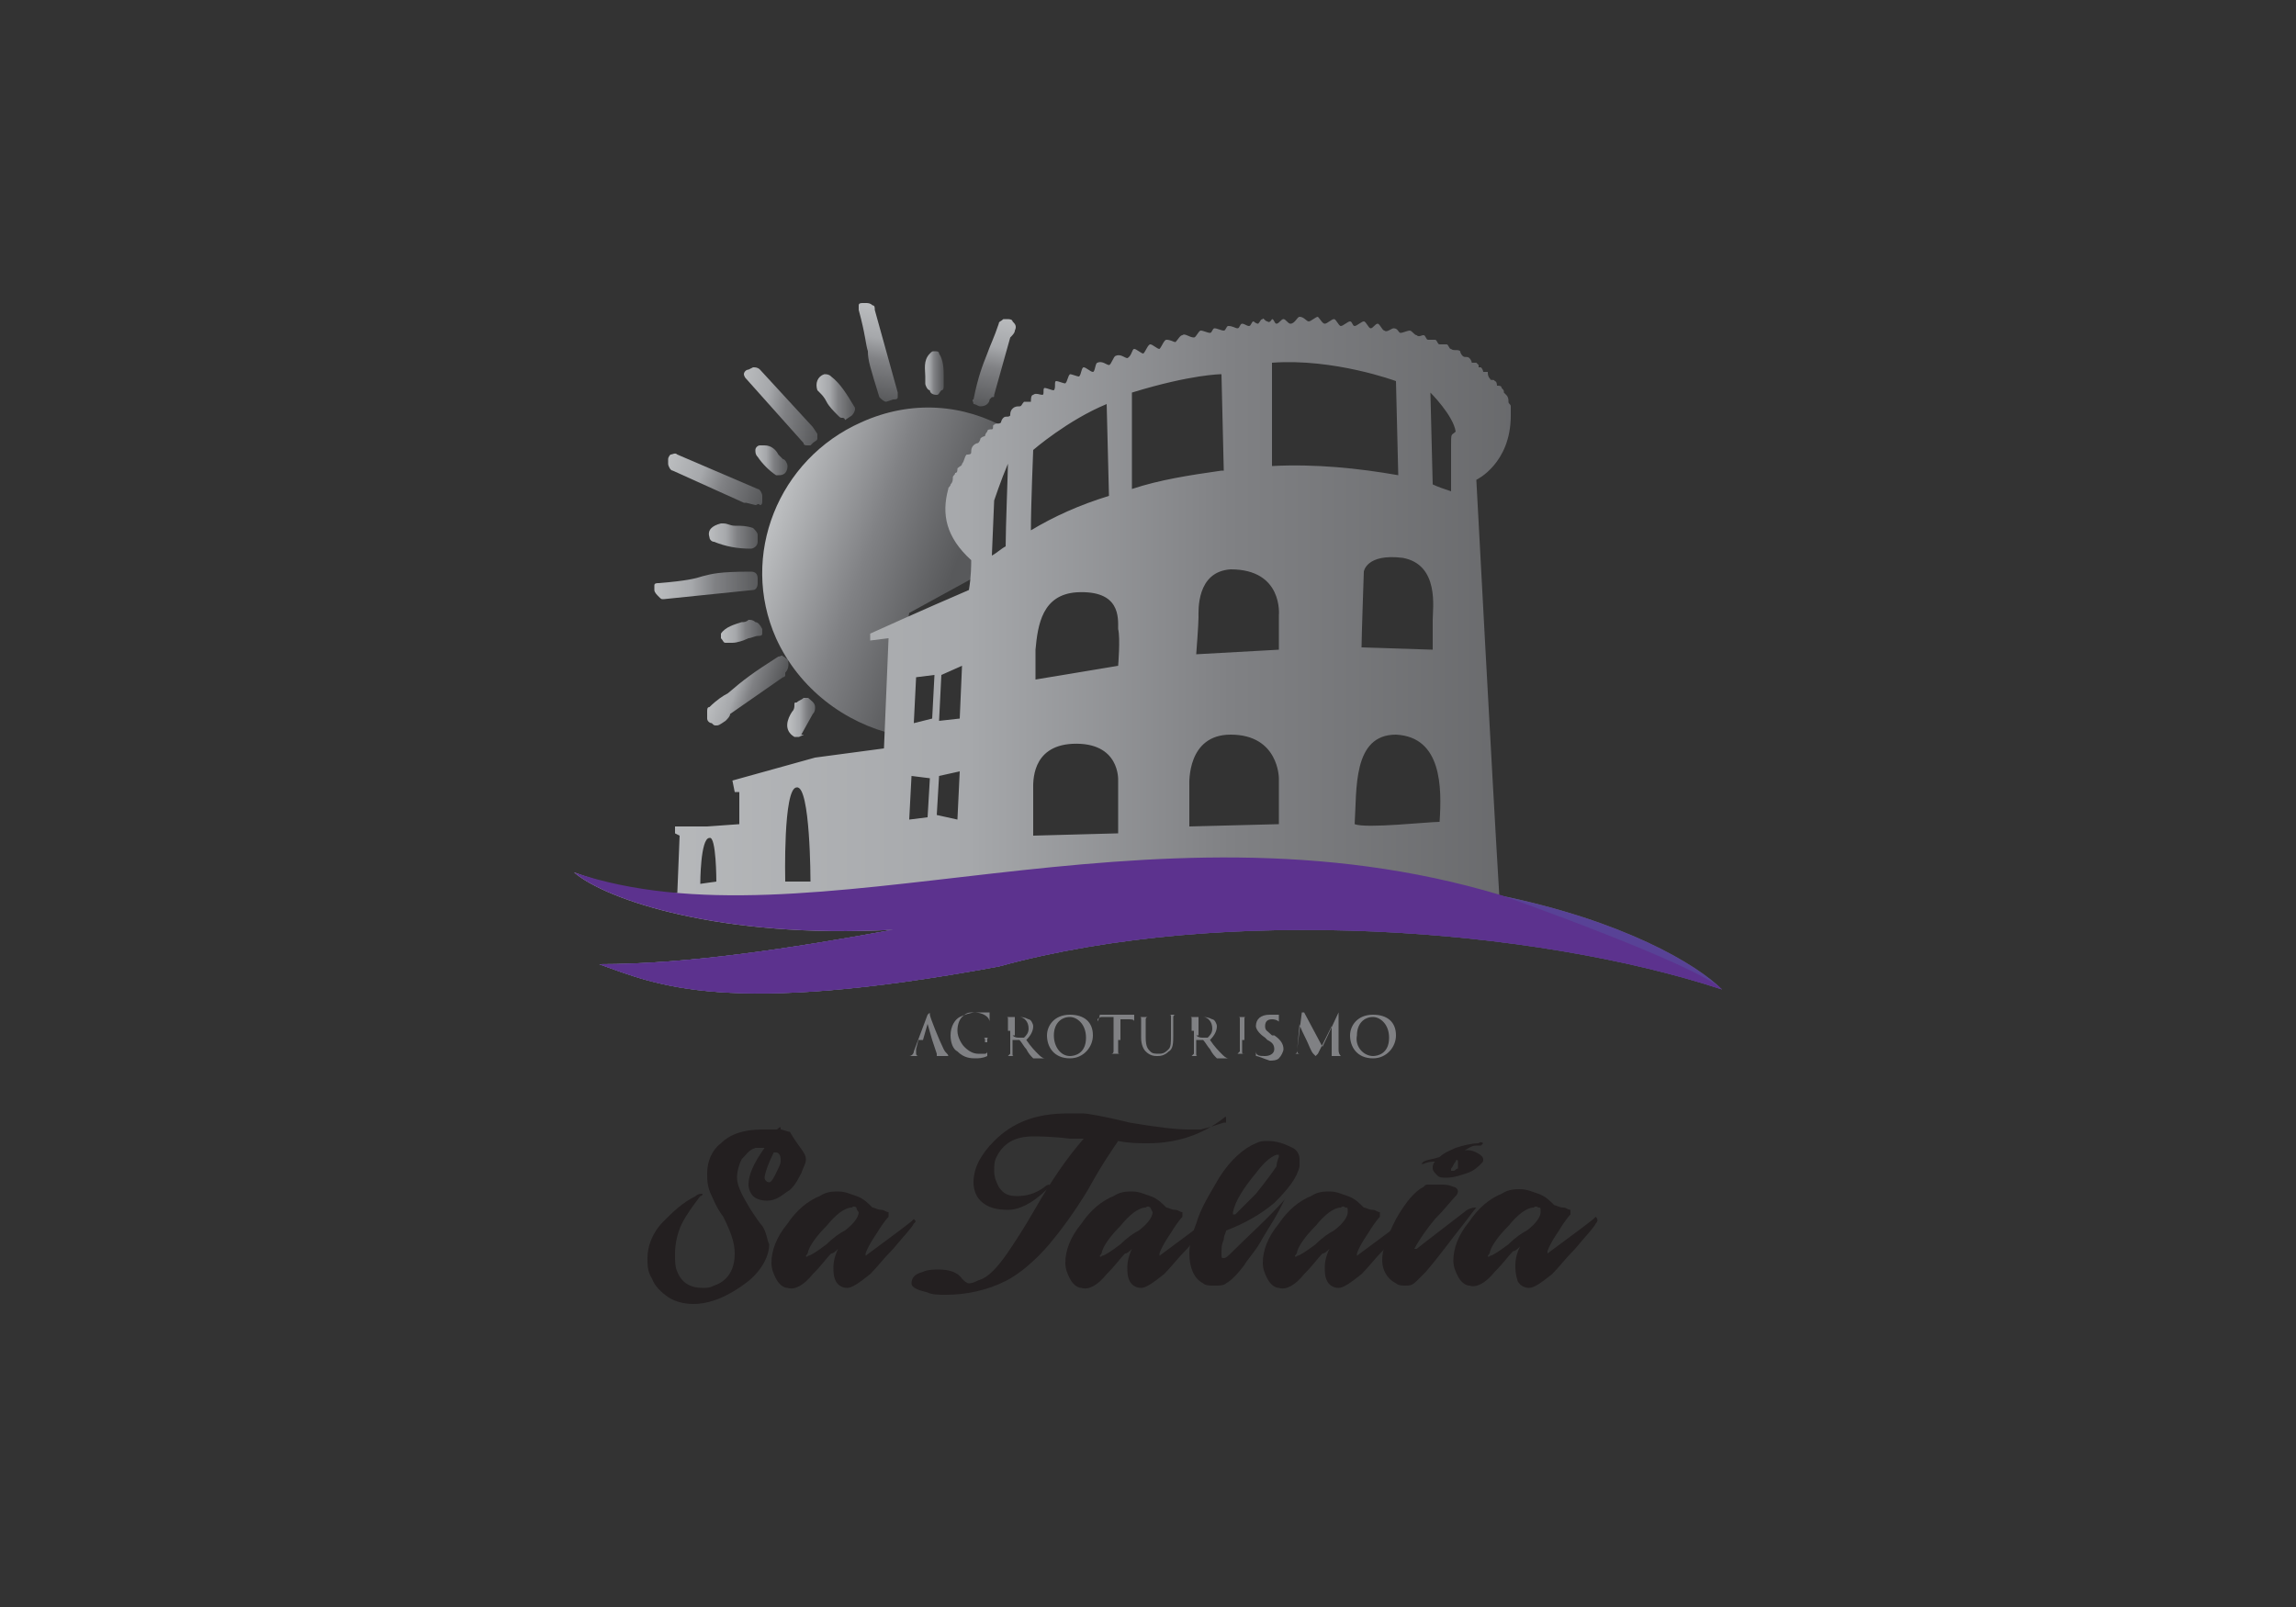 <?xml version="1.0" encoding="utf-8"?>
<!-- Generator: Adobe Illustrator 26.0.3, SVG Export Plug-In . SVG Version: 6.00 Build 0)  -->
<svg version="1.1" id="Capa_1" xmlns="http://www.w3.org/2000/svg" xmlns:xlink="http://www.w3.org/1999/xlink" x="0px" y="0px"
	 viewBox="0 0 100 70" style="enable-background:new 0 0 100 70;" xml:space="preserve">
<rect x="0" y="0" width="100" height="70" fill="#333333" stroke="none"/>
<style type="text/css">
	.st0{fill:url(#SVGID_1_);}
	.st1{fill:url(#SVGID_00000057842964907824935720000002127450354317039531_);}
	.st2{fill:url(#SVGID_00000091011289837303823240000005501530649457938821_);}
	.st3{fill:url(#SVGID_00000135667204603034162830000015991542832494104502_);}
	.st4{fill:url(#SVGID_00000138562952789379910160000010266580627766838946_);}
	.st5{fill:url(#SVGID_00000064342087584113496970000018239387019251320507_);}
	.st6{fill:url(#SVGID_00000181769369985184738770000010823214667738150031_);}
	.st7{fill:url(#SVGID_00000029723791078442206860000001155051936715355789_);}
	.st8{fill:url(#SVGID_00000021802630293052453430000012056566633366962876_);}
	.st9{fill:url(#SVGID_00000044164617886544689650000014556325115580222399_);}
	.st10{fill:url(#SVGID_00000165918533770564876110000010036201957467808423_);}
	.st11{fill:url(#SVGID_00000001664793869819031950000018280177730646138011_);}
	.st12{fill:url(#SVGID_00000167398748940798169980000004820638956247750580_);}
	.st13{fill:#FFFFFF;}
	.st14{fill-rule:evenodd;clip-rule:evenodd;fill:url(#SVGID_00000157299383910065082000000009810516295828774032_);}
	.st15{fill-rule:evenodd;clip-rule:evenodd;fill:#584296;}
	.st16{fill-rule:evenodd;clip-rule:evenodd;fill:#5C328E;}
	.st17{fill:#231F20;}
	.st18{fill:#808184;}
</style>
<g>
	<g>
		<linearGradient id="SVGID_1_" gradientUnits="userSpaceOnUse" x1="31.271" y1="29.611" x2="33.718" y2="30.501">
			<stop  offset="0" style="stop-color:#BBBDBF"/>
			<stop  offset="0.344" style="stop-color:#A6A8AB"/>
			<stop  offset="0.571" style="stop-color:#808184"/>
			<stop  offset="1" style="stop-color:#58595B"/>
		</linearGradient>
		<path class="st0" d="M31.2,31.6c-0.1,0-0.1,0-0.2-0.1l0,0c-0.1,0-0.2-0.1-0.2-0.2c0,0,0,0,0-0.1c0,0,0-0.1,0-0.2
			c0-0.1,0-0.2,0.1-0.2c0.3-0.3,0.6-0.5,0.8-0.6c0.7-0.6,1.1-0.9,2.2-1.6c0.1,0,0.2-0.1,0.2,0c0.1,0,0.1,0.1,0.2,0.1
			c0.1,0.3,0,0.5-0.1,0.6c0,0,0,0.1,0,0.1c0,0.1-0.1,0.1-0.1,0.1l-2.3,1.6c0,0,0,0,0,0c0,0.1-0.1,0.2-0.2,0.3
			C31.3,31.6,31.3,31.6,31.2,31.6z"/>
		
			<linearGradient id="SVGID_00000092440198924999340780000004558438151997502119_" gradientUnits="userSpaceOnUse" x1="31.404" y1="27.478" x2="33.262" y2="27.478">
			<stop  offset="0" style="stop-color:#BBBDBF"/>
			<stop  offset="0.344" style="stop-color:#A6A8AB"/>
			<stop  offset="0.571" style="stop-color:#808184"/>
			<stop  offset="1" style="stop-color:#58595B"/>
		</linearGradient>
		<path style="fill:url(#SVGID_00000092440198924999340780000004558438151997502119_);" d="M31.9,28c-0.1,0-0.2,0-0.3,0
			c-0.1,0-0.1-0.1-0.2-0.2c0-0.1,0-0.2,0-0.2c0.2-0.3,0.6-0.4,0.9-0.5c0.1,0,0.2,0,0.3-0.1c0.1,0,0.2,0,0.3,0.1c0,0,0,0,0,0
			c0.1,0,0.2,0.1,0.3,0.3c0,0.1,0,0.2,0,0.2c0,0.1-0.1,0.1-0.2,0.1c-0.1,0-0.3,0.1-0.4,0.1C32.4,27.9,32.1,28,31.9,28z"/>
		
			<linearGradient id="SVGID_00000093861981924173831330000007096155642259047571_" gradientUnits="userSpaceOnUse" x1="34.386" y1="31.174" x2="35.684" y2="31.174">
			<stop  offset="0" style="stop-color:#BBBDBF"/>
			<stop  offset="0.344" style="stop-color:#A6A8AB"/>
			<stop  offset="0.571" style="stop-color:#808184"/>
			<stop  offset="1" style="stop-color:#58595B"/>
		</linearGradient>
		<path style="fill:url(#SVGID_00000093861981924173831330000007096155642259047571_);" d="M34.8,32.1c-0.1,0-0.1,0-0.2,0
			c-0.5-0.3-0.3-0.8-0.1-1.1c0.1-0.1,0.1-0.2,0.1-0.3c0-0.1,0-0.1,0.1-0.1c0.1-0.1,0.2-0.1,0.3-0.2l0,0c0.1,0,0.2,0,0.2,0l0,0
			c0.1,0.1,0.3,0.2,0.3,0.4c0,0.1,0,0.2-0.1,0.3l-0.5,0.9C35.1,32,35,32,34.8,32.1C34.9,32.1,34.9,32.1,34.8,32.1z"/>
		
			<linearGradient id="SVGID_00000119831413883510396850000009904026176591019711_" gradientUnits="userSpaceOnUse" x1="29.135" y1="20.107" x2="33.253" y2="21.606">
			<stop  offset="0" style="stop-color:#BBBDBF"/>
			<stop  offset="0.344" style="stop-color:#A6A8AB"/>
			<stop  offset="0.571" style="stop-color:#808184"/>
			<stop  offset="1" style="stop-color:#58595B"/>
		</linearGradient>
		<path style="fill:url(#SVGID_00000119831413883510396850000009904026176591019711_);" d="M32.9,22C32.9,22,32.9,22,32.9,22
			l-0.4-0.1c0,0,0,0-0.1,0l-3.1-1.4c-0.1,0-0.2-0.2-0.2-0.3l0-0.2c0-0.1,0.1-0.2,0.1-0.2c0.1,0,0.2-0.1,0.3,0l3.5,1.5
			c0.1,0,0.2,0.2,0.2,0.3l0,0.2c0,0.1,0,0.2-0.1,0.2C33,21.9,33,22,32.9,22z"/>
		
			<linearGradient id="SVGID_00000005971130763001208230000014995423592411829161_" gradientUnits="userSpaceOnUse" x1="30.901" y1="23.385" x2="33.01" y2="23.385">
			<stop  offset="0" style="stop-color:#BBBDBF"/>
			<stop  offset="0.344" style="stop-color:#A6A8AB"/>
			<stop  offset="0.571" style="stop-color:#808184"/>
			<stop  offset="1" style="stop-color:#58595B"/>
		</linearGradient>
		<path style="fill:url(#SVGID_00000005971130763001208230000014995423592411829161_);" d="M32.7,23.9
			C32.7,23.9,32.7,23.9,32.7,23.9c-0.6,0-1.1-0.1-1.6-0.3c-0.1,0-0.2-0.1-0.2-0.2c-0.1-0.3,0.1-0.5,0.5-0.6c0,0,0.1,0,0.1,0
			c0.2,0,0.3,0.1,0.5,0.1c0.3,0,0.5,0,0.8,0.1c0.1,0.1,0.2,0.2,0.2,0.3l0,0.3C33,23.8,32.8,23.9,32.7,23.9z"/>
		
			<linearGradient id="SVGID_00000103987222963171075110000002164604257298932352_" gradientUnits="userSpaceOnUse" x1="32.887" y1="20.076" x2="34.304" y2="20.076">
			<stop  offset="0" style="stop-color:#BBBDBF"/>
			<stop  offset="0.344" style="stop-color:#A6A8AB"/>
			<stop  offset="0.571" style="stop-color:#808184"/>
			<stop  offset="1" style="stop-color:#58595B"/>
		</linearGradient>
		<path style="fill:url(#SVGID_00000103987222963171075110000002164604257298932352_);" d="M33.9,20.7c0,0-0.1,0-0.1,0
			c-0.3-0.2-0.6-0.5-0.8-0.8c-0.1-0.1-0.1-0.2-0.1-0.3c0-0.1,0.1-0.2,0.2-0.2c0.1,0,0.1,0,0.2,0c0.3,0,0.5,0.2,0.6,0.4
			c0.1,0.1,0.2,0.2,0.2,0.2c0.1,0,0.2,0.2,0.2,0.3c0,0.2-0.1,0.3-0.1,0.3c0,0,0,0,0,0C34.1,20.7,34,20.7,33.9,20.7z"/>
		
			<linearGradient id="SVGID_00000149346822577713017100000005352843277235074727_" gradientUnits="userSpaceOnUse" x1="28.563" y1="25.46" x2="33.075" y2="25.46">
			<stop  offset="0" style="stop-color:#BBBDBF"/>
			<stop  offset="0.344" style="stop-color:#A6A8AB"/>
			<stop  offset="0.571" style="stop-color:#808184"/>
			<stop  offset="1" style="stop-color:#58595B"/>
		</linearGradient>
		<path style="fill:url(#SVGID_00000149346822577713017100000005352843277235074727_);" d="M28.9,26.1c-0.1,0-0.1,0-0.2-0.1
			c-0.1-0.1-0.2-0.2-0.2-0.3c0-0.1,0-0.2,0-0.2c0-0.1,0.1-0.1,0.2-0.1c1.2-0.1,1.6-0.2,1.9-0.3c0.4-0.1,0.7-0.2,2.1-0.2
			c0.2,0,0.3,0.1,0.3,0.3l0,0.2c0,0.2-0.1,0.3-0.2,0.3L28.9,26.1C28.9,26.1,28.9,26.1,28.9,26.1z"/>
		
			<linearGradient id="SVGID_00000152258093469569516920000011987458003190219666_" gradientUnits="userSpaceOnUse" x1="38.596" y1="13.351" x2="37.887" y2="17.371">
			<stop  offset="0" style="stop-color:#BBBDBF"/>
			<stop  offset="0.344" style="stop-color:#A6A8AB"/>
			<stop  offset="0.571" style="stop-color:#808184"/>
			<stop  offset="1" style="stop-color:#58595B"/>
		</linearGradient>
		<path style="fill:url(#SVGID_00000152258093469569516920000011987458003190219666_);" d="M38.6,17.5c-0.1,0-0.2-0.1-0.3-0.2
			c-0.4-1.3-0.5-1.6-0.5-2c-0.1-0.3-0.1-0.7-0.4-1.8c0-0.1,0-0.2,0-0.2c0-0.1,0.1-0.1,0.2-0.1l0,0c0,0,0,0,0.1,0
			c0.1,0,0.2,0,0.3,0.1c0.1,0,0.1,0.1,0.1,0.2l1,3.6c0,0.1,0,0.2,0,0.2c0,0.1-0.1,0.1-0.2,0.1L38.6,17.5
			C38.7,17.5,38.6,17.5,38.6,17.5z"/>
		
			<linearGradient id="SVGID_00000119088506647741108260000009560465677569501087_" gradientUnits="userSpaceOnUse" x1="32.147" y1="17.36" x2="35.776" y2="18">
			<stop  offset="0" style="stop-color:#BBBDBF"/>
			<stop  offset="0.344" style="stop-color:#A6A8AB"/>
			<stop  offset="0.571" style="stop-color:#808184"/>
			<stop  offset="1" style="stop-color:#58595B"/>
		</linearGradient>
		<path style="fill:url(#SVGID_00000119088506647741108260000009560465677569501087_);" d="M35.2,19.4c-0.1,0-0.2,0-0.2-0.1
			l-2.5-2.8c-0.1-0.1-0.1-0.2-0.1-0.2c0-0.1,0.1-0.2,0.2-0.2l0.2-0.1c0.1,0,0.2,0,0.3,0.1l2.3,2.5c0,0,0,0,0,0l0.2,0.3
			c0,0.1,0,0.2,0,0.2c0,0.1-0.1,0.1-0.2,0.2l-0.1,0.1C35.2,19.4,35.2,19.4,35.2,19.4z"/>
		
			<linearGradient id="SVGID_00000174562039608527807110000016257121451573889195_" gradientUnits="userSpaceOnUse" x1="43.718" y1="13.758" x2="43.019" y2="17.724">
			<stop  offset="0" style="stop-color:#BBBDBF"/>
			<stop  offset="0.344" style="stop-color:#A6A8AB"/>
			<stop  offset="0.571" style="stop-color:#808184"/>
			<stop  offset="1" style="stop-color:#58595B"/>
		</linearGradient>
		<path style="fill:url(#SVGID_00000174562039608527807110000016257121451573889195_);" d="M42.7,17.7L42.7,17.7
			C42.7,17.7,42.7,17.7,42.7,17.7c-0.1,0-0.2-0.1-0.3-0.1c0-0.1-0.1-0.2,0-0.2c0.2-1,0.4-1.5,0.6-2c0.1-0.3,0.3-0.7,0.5-1.3
			c0-0.1,0.1-0.1,0.2-0.2c0,0,0.1,0,0.2,0c0,0,0,0,0,0c0,0,0.2,0,0.2,0.1l0,0c0.1,0.1,0.2,0.2,0.1,0.4c0,0.1-0.1,0.2-0.2,0.3
			c0,0,0,0,0,0l-0.7,2.5c0,0.1,0,0.1-0.1,0.1c0,0,0,0-0.1,0.1C43.1,17.5,43,17.7,42.7,17.7z"/>
		
			<linearGradient id="SVGID_00000131347161659595346430000001568146302992002721_" gradientUnits="userSpaceOnUse" x1="35.573" y1="17.213" x2="37.218" y2="17.213">
			<stop  offset="0" style="stop-color:#BBBDBF"/>
			<stop  offset="0.344" style="stop-color:#A6A8AB"/>
			<stop  offset="0.571" style="stop-color:#808184"/>
			<stop  offset="1" style="stop-color:#58595B"/>
		</linearGradient>
		<path style="fill:url(#SVGID_00000131347161659595346430000001568146302992002721_);" d="M36.7,18.2c-0.1,0-0.1,0-0.2-0.1
			c-0.2-0.2-0.4-0.4-0.5-0.6c-0.1-0.2-0.2-0.3-0.3-0.4c0,0-0.1-0.1-0.1-0.1c-0.1-0.3,0-0.6,0.3-0.7c0.1,0,0.2,0,0.3,0.1
			c0.4,0.3,0.7,0.8,1,1.3c0.1,0.1,0,0.3-0.1,0.4l-0.3,0.2C36.8,18.2,36.7,18.2,36.7,18.2z"/>
		
			<linearGradient id="SVGID_00000182508674261792166990000013507831600278792582_" gradientUnits="userSpaceOnUse" x1="40.178" y1="16.239" x2="41.07" y2="16.239">
			<stop  offset="0" style="stop-color:#BBBDBF"/>
			<stop  offset="0.344" style="stop-color:#A6A8AB"/>
			<stop  offset="0.571" style="stop-color:#808184"/>
			<stop  offset="1" style="stop-color:#58595B"/>
		</linearGradient>
		<path style="fill:url(#SVGID_00000182508674261792166990000013507831600278792582_);" d="M40.8,17.2
			C40.8,17.2,40.8,17.2,40.8,17.2c-0.2,0-0.3-0.1-0.3-0.2c0,0,0,0,0,0c-0.1,0-0.2-0.2-0.2-0.3c0-0.1,0-0.2,0-0.3
			c0-0.3-0.1-0.7,0.2-1c0.1-0.1,0.1-0.1,0.2-0.1h0c0.1,0,0.2,0,0.2,0.1c0.2,0.3,0.2,0.7,0.2,1c0,0.2,0,0.3,0,0.4
			c0,0.1,0,0.2-0.1,0.2C40.9,17.1,40.9,17.2,40.8,17.2z"/>
		
			<linearGradient id="SVGID_00000078729318812309568510000005081362372334454423_" gradientUnits="userSpaceOnUse" x1="33.84" y1="22.467" x2="42.539" y2="25.633">
			<stop  offset="0" style="stop-color:#BBBDBF"/>
			<stop  offset="0.444" style="stop-color:#828386"/>
			<stop  offset="0.46" style="stop-color:#808184"/>
			<stop  offset="0.871" style="stop-color:#58595B"/>
		</linearGradient>
		<path style="fill:url(#SVGID_00000078729318812309568510000005081362372334454423_);" d="M38.7,31.7l0.9-5l3.1-1.7l-0.2-3.3l1-2.9
			l0.4-0.1c-1.9-1.1-4.2-1.3-6.4-0.3c-3.6,1.6-5.3,5.8-3.7,9.4c1,2.2,3,3.7,5.2,4.2L38.7,31.7z"/>
	</g>
	<path class="st13" d="M44.5,30.4"/>
	
		<linearGradient id="SVGID_00000172411251349874420180000011757250264862577556_" gradientUnits="userSpaceOnUse" x1="25" y1="28.5" x2="75" y2="28.5">
		<stop  offset="0" style="stop-color:#BBBDBF"/>
		<stop  offset="0.344" style="stop-color:#A6A8AB"/>
		<stop  offset="0.571" style="stop-color:#808184"/>
		<stop  offset="1" style="stop-color:#58595B"/>
	</linearGradient>
	<path style="fill-rule:evenodd;clip-rule:evenodd;fill:url(#SVGID_00000172411251349874420180000011757250264862577556_);" d="
		M65.3,39C65.3,39,65.4,39,65.3,39c-0.3-4.9-1-18.1-1-18.1s1.5-0.7,1.5-2.8c0-0.1,0-0.1,0-0.2c0-0.1,0-0.1,0-0.2
		c0-0.1-0.1-0.1-0.1-0.2c0-0.1,0-0.2-0.1-0.3c0,0-0.1-0.1-0.1-0.1c0-0.1,0-0.1-0.1-0.2c0-0.1-0.1-0.1-0.2-0.1c0,0,0-0.2-0.1-0.2
		c0-0.1-0.2,0-0.2-0.1c-0.1-0.1-0.1-0.2-0.1-0.3c0,0-0.1,0-0.2,0c0,0,0-0.1-0.1-0.2c0,0-0.1,0-0.1,0c0,0,0-0.1,0-0.1
		c0,0-0.1-0.1-0.1-0.1c0,0-0.1,0-0.2,0c0,0,0-0.1-0.1-0.2c-0.1-0.1-0.2,0-0.3-0.1c0,0-0.1-0.1-0.1-0.2c-0.1-0.1-0.3,0-0.4-0.1
		c-0.1,0-0.1-0.2-0.2-0.2c-0.1,0-0.2,0-0.3,0c-0.1,0-0.1-0.2-0.2-0.2c-0.1,0-0.2,0-0.3,0c-0.1,0-0.1-0.2-0.2-0.2
		c-0.1,0-0.2,0.1-0.3,0c-0.1,0-0.2-0.2-0.3-0.2c-0.1,0-0.3,0.1-0.4,0.1c-0.1,0-0.1-0.2-0.3-0.2c-0.1,0-0.3,0.2-0.4,0.1
		c-0.1,0-0.2-0.3-0.3-0.3c-0.1,0-0.2,0.2-0.3,0.2c-0.1,0-0.2-0.3-0.3-0.3c-0.1,0-0.3,0.2-0.4,0.2c-0.1,0-0.1-0.2-0.2-0.2
		c-0.1,0-0.3,0.2-0.4,0.2c-0.1,0-0.2-0.3-0.3-0.3c-0.1,0-0.3,0.2-0.4,0.2c-0.1,0-0.2-0.2-0.3-0.3c-0.1,0-0.3,0.2-0.4,0.2
		c-0.1,0-0.2-0.2-0.4-0.2c-0.1,0-0.2,0.3-0.4,0.3c-0.1,0-0.2-0.2-0.3-0.2c-0.1,0-0.2,0.2-0.3,0.2c-0.1,0-0.1-0.2-0.2-0.2
		c0,0-0.1,0.2-0.2,0.1c-0.1,0-0.2-0.2-0.2-0.1c-0.1,0-0.1,0.1-0.2,0.2c-0.1,0-0.2-0.1-0.2-0.1c-0.1,0-0.1,0.2-0.2,0.2
		c-0.1,0-0.2-0.1-0.3-0.1c-0.1,0-0.1,0.2-0.2,0.2c-0.1,0-0.2-0.1-0.4-0.1c-0.1,0-0.1,0.2-0.2,0.2c-0.1,0-0.3-0.1-0.4-0.1
		c-0.1,0-0.1,0.2-0.2,0.2c-0.1,0-0.3-0.1-0.4-0.1c-0.1,0-0.2,0.3-0.3,0.3c-0.2,0-0.4-0.2-0.5-0.1c-0.1,0-0.2,0.2-0.3,0.3
		c-0.1,0-0.2-0.1-0.4-0.1c-0.1,0-0.2,0.3-0.3,0.4c-0.1,0-0.3-0.2-0.4-0.2c-0.1,0-0.2,0.3-0.3,0.4c-0.1,0-0.3-0.2-0.4-0.2
		c-0.1,0-0.1,0.3-0.3,0.4c-0.1,0-0.3-0.2-0.5-0.1c-0.1,0-0.2,0.4-0.3,0.4c-0.1,0-0.3-0.2-0.5-0.1c-0.1,0-0.1,0.4-0.2,0.4
		c-0.1,0-0.3-0.2-0.4-0.2c-0.1,0-0.1,0.3-0.2,0.4c-0.1,0-0.3-0.1-0.4-0.1c-0.1,0.1-0.1,0.3-0.2,0.4c-0.1,0-0.3-0.1-0.4-0.1
		c-0.1,0,0,0.3-0.1,0.4c-0.1,0-0.3-0.1-0.4-0.1c-0.1,0,0,0.3-0.1,0.3c-0.1,0-0.3-0.1-0.4,0c-0.1,0-0.1,0.2-0.1,0.3
		c-0.1,0-0.2,0-0.3,0c-0.1,0.1-0.1,0.2-0.2,0.2c-0.1,0-0.2,0-0.3,0.1c-0.1,0.1-0.1,0.2-0.1,0.3c-0.1,0.1-0.2,0-0.3,0.1
		c-0.1,0.1-0.1,0.2-0.1,0.2c-0.1,0.1-0.2,0-0.3,0.1c-0.1,0,0,0.2-0.1,0.2c-0.1,0-0.2,0-0.2,0.1c-0.1,0.1-0.1,0.2-0.1,0.2
		c0,0-0.1,0-0.2,0.1c0,0,0,0.1-0.1,0.2c0,0-0.1,0-0.2,0.1c-0.1,0.1-0.1,0.2-0.1,0.3c0,0.1-0.1,0.1-0.2,0.1c-0.1,0.1-0.1,0.3-0.2,0.4
		c0,0.1-0.1,0.1-0.2,0.2c0,0.1,0,0.2-0.1,0.2c0,0.1-0.1,0.1-0.1,0.2c0,0.1,0,0.2-0.1,0.3c0,0.1-0.1,0.1-0.1,0.2
		c-0.3,1.1-0.1,2.1,1,3.1c0,0.2,0,0.7-0.1,1.3c-2.1,0.9-4.3,1.9-4.3,1.9l0,0.3l0.8-0.1l-0.2,4.8l-3,0.4l-3.6,1l0.1,0.5l0.2,0l0,1.4
		l-1.4,0.1L29.4,36l0,0.3l0.2,0.1l-0.1,2.5C28.8,39,27.2,38.8,25,38c1.4,1.2,6.4,2.9,13.9,2.5C34.5,41.3,30,42,26.1,42
		c2.5,0.9,5.5,2.3,17.4,0.1c9.8-2.7,23.3-1.7,31.5,1C73.9,42,70.7,40.1,65.3,39z M31.2,38.4l-0.7,0.1c0,0,0-2,0.4-2
		C31.2,36.4,31.2,38.4,31.2,38.4z M35.3,38.4l-1.1,0c0,0-0.1-4.1,0.5-4.1C35.3,34.2,35.3,38.4,35.3,38.4z M40.4,35.6l-0.8,0.1
		l0.1-1.9l0.8,0.1L40.4,35.6z M40.6,31.3l-0.8,0.2l0.1-2l0.8-0.1L40.6,31.3z M41.7,35.7l-0.9-0.2l0.1-1.7l0.9-0.2L41.7,35.7z
		 M41.8,31.3l-0.9,0.1l0.1-2l0.9-0.4L41.8,31.3z M43.8,23.8c-0.2,0.1-0.4,0.3-0.6,0.4l0.1-2.4c0,0,0.3-0.9,0.6-1.6
		C43.9,20.5,43.8,23,43.8,23.8z M45,19.6c0,0,1.5-1.3,3.2-2l0.1,4c-1.3,0.4-2.4,0.9-3.4,1.5C44.9,22,45,19.6,45,19.6z M48.7,34
		l0,2.3l-3.7,0.1c0,0,0-1.7,0-2c0-0.3-0.1-1.9,1.7-2C48.8,32.3,48.7,34,48.7,34z M48.7,29l-3.6,0.6c0,0,0-0.6,0-1.3
		c0.1-1.1,0.3-2.4,1.8-2.5c1.9-0.1,1.8,1.1,1.8,1.6C48.8,27.8,48.7,29,48.7,29z M62.4,27c0,0.5,0,1.3,0,1.3s-3.1-0.1-3.1-0.1
		c0-0.4,0.1-3.3,0.1-3.3s0.1-0.8,1.7-0.6C62.7,24.6,62.4,26.5,62.4,27z M55.7,26.8v1.5l-3.6,0.2c0,0,0.1-1.3,0.1-1.6
		c0-0.3-0.1-2,1.4-2.1C55.9,24.8,55.7,26.8,55.7,26.8z M49.3,17.1c2.6-0.8,3.9-0.8,3.9-0.8l0.1,4.2c0,0-0.1,0-0.1,0
		c-1.4,0.2-2.7,0.4-3.9,0.8C49.3,20,49.3,17.4,49.3,17.1z M55.7,35.9L51.8,36c0,0,0-1.7,0-1.8c0-0.1-0.1-2.2,1.8-2.2
		c2.1,0,2.1,1.9,2.1,1.9L55.7,35.9z M55.4,20.3c0-1.1,0-4.1,0-4.5c2.7-0.2,5.4,0.8,5.4,0.8l0.1,4.1C59.2,20.4,57.3,20.2,55.4,20.3z
		 M62.7,35.8c-0.5,0-3.2,0.3-3.7,0.1c0.1-1.5-0.1-3.9,1.8-3.9C62.8,32.1,62.8,34.3,62.7,35.8z M63.2,19.5c0,0.5,0,1.5,0,1.9
		c-0.3-0.1-0.6-0.2-0.8-0.3l-0.1-4c0,0,1,1,1.1,1.7C63.2,19,63.2,18.8,63.2,19.5z"/>
	<path class="st15" d="M65.3,39C65.3,39,65.4,39,65.3,39c-7.8-1.7-16.9-0.6-26.4,1.5C34.5,41.3,30,42,26.1,42
		c2.5,0.9,5.5,2.3,17.4,0.1c9.8-2.7,23.3-1.7,31.5,1C73.9,42,70.7,40.1,65.3,39z"/>
	<path class="st16" d="M65.4,39c-15.6-4.7-30.1,2.5-40.4-1c1.4,1.2,6.4,2.9,13.9,2.5C34.5,41.3,30,42,26.1,42
		c2.5,0.9,5.5,2.3,17.4,0.1c9.8-2.7,23.3-1.7,31.5,1C73.9,42,65.4,39,65.4,39z"/>
	<g>
		<g>
			<g>
				<path class="st17" d="M53.3,48.7c-0.9,0.7-2,1.1-3.3,1.1c-0.4,0-0.8,0-1.3-0.1c-0.2,0.3-0.7,1-1.3,2.1c-0.6,1-1.2,1.8-1.7,2.4
					c-0.6,0.7-1.3,1.3-1.9,1.6c-0.8,0.4-1.7,0.6-2.6,0.6c-0.3,0-0.6,0-0.8-0.1c-0.4-0.1-0.7-0.2-0.7-0.4c0-0.2,0.1-0.4,0.5-0.5
					c0.2-0.1,0.5-0.1,0.7-0.1c0.4,0,0.8,0.1,1,0.4c0.1,0.1,0.2,0.2,0.3,0.2c0.2,0,0.3-0.1,0.6-0.2c0.4-0.2,0.8-0.7,1.2-1.3
					c0.2-0.3,0.6-0.9,1-1.6c0.8-1.4,1.5-2.4,2.2-3.2c-0.1,0-0.3,0-0.6,0c-0.8-0.1-1.4-0.1-1.6-0.1c-0.8,0-1.3,0.3-1.6,0.9
					c-0.1,0.2-0.1,0.4-0.1,0.6c0,0.3,0.1,0.5,0.2,0.7c0.2,0.3,0.4,0.4,0.8,0.4c0.4,0,0.8-0.1,1.2-0.4c0.1-0.1,0.2-0.1,0.2-0.1
					c0,0,0,0,0,0c0,0,0,0.1-0.1,0.2c-0.6,0.6-1.2,0.9-1.7,0.9c-0.5,0-0.9-0.1-1.2-0.4c-0.2-0.2-0.3-0.5-0.3-0.8
					c0-0.6,0.3-1.2,0.9-1.8c0.8-0.8,1.8-1.2,3.2-1.2c0.2,0,0.5,0,0.7,0c0.1,0,0.8,0.1,2,0.4c1.2,0.2,2,0.3,2.6,0.3
					c0.2,0,0.4,0,0.5,0c0.4-0.1,0.7-0.2,1-0.3c0.1,0,0.1,0,0.1,0C53.4,48.6,53.4,48.6,53.3,48.7z"/>
				<path class="st17" d="M52.6,53.3c-0.1,0.2-0.4,0.5-0.9,1.1c-0.4,0.4-0.7,0.8-1,1.1c-0.5,0.4-0.8,0.6-1,0.6
					c-0.2,0-0.4-0.1-0.5-0.3c-0.1-0.2-0.1-0.4-0.1-0.6c0-0.3,0.1-0.6,0.2-0.8c-0.1,0.1-0.2,0.2-0.3,0.2c-0.2,0.2-0.4,0.5-0.8,0.9
					c-0.4,0.5-0.8,0.7-1.1,0.6c-0.2,0-0.4-0.2-0.5-0.4c-0.1-0.2-0.2-0.4-0.2-0.7c0-0.5,0.2-1.1,0.7-1.7c0.4-0.6,0.9-1,1.4-1.2
					c0.3-0.2,0.6-0.2,0.8-0.2c0.3,0,0.5,0.1,0.8,0.2c0.3,0.1,0.5,0.3,0.7,0.5c0.1,0,0.2,0.1,0.4,0.1c0.1,0,0.2,0.1,0.3,0.1
					c0,0.1,0,0.1,0,0.2c0,0-0.2,0.2-0.5,0.7c-0.2,0.3-0.4,0.6-0.5,0.9c0,0.1,0,0.1,0,0.1c0,0,0,0,0,0c0.8-0.6,1.5-1.1,2-1.5
					c0.1-0.1,0.1-0.1,0.1-0.1c0,0,0,0,0,0C52.7,53.1,52.7,53.2,52.6,53.3z M50.1,52.6c0,0-0.1-0.1-0.2,0c-0.3,0-0.7,0.3-1.1,0.8
					c-0.4,0.4-0.7,0.8-0.8,1.1c0,0.1-0.1,0.2-0.1,0.2c0,0,0,0.1,0.1,0c0.1,0,0.4-0.2,0.8-0.5c0.3-0.3,0.6-0.5,0.8-0.6
					c0.4-0.3,0.6-0.6,0.6-0.8C50.1,52.6,50.1,52.6,50.1,52.6z"/>
				<path class="st17" d="M56.6,50.8c-0.1,0.5-0.5,1-1.1,1.6c-0.6,0.5-1.3,0.9-2.1,1.2c0,0.1-0.1,0.2-0.1,0.4
					c-0.1,0.2-0.1,0.4-0.1,0.6c0,0.2,0,0.2,0.1,0.2c0.1,0,0.2-0.1,0.4-0.3c0.7-0.7,1.5-1.4,2.3-2.3c0,0,0,0,0,0c0,0,0,0,0,0
					c0,0,0,0,0,0c-0.1,0.1-0.2,0.4-0.5,0.9c-0.3,0.5-0.5,0.8-0.6,1c-0.3,0.5-0.6,0.8-0.7,1c-0.3,0.4-0.6,0.7-0.8,0.8
					C53.3,56,53.1,56,52.9,56c-0.2,0-0.4,0-0.5-0.1c-0.4-0.2-0.6-0.7-0.6-1.3c0-0.4,0.1-0.8,0.3-1.3c0.2-0.7,0.6-1.3,1-2
					c0.5-0.8,1.1-1.3,1.6-1.5c0.2-0.1,0.3-0.1,0.5-0.1c0.4,0,0.7,0.1,1.1,0.3c0.2,0.1,0.3,0.3,0.3,0.5
					C56.6,50.6,56.6,50.7,56.6,50.8z M55.7,50.4c0-0.1,0-0.1,0-0.1c0,0-0.1,0-0.1,0c-0.3,0.1-0.6,0.4-0.9,0.8
					c-0.5,0.6-0.9,1.2-1,1.7c0,0,0,0.1,0,0.1c0,0,0,0,0.1,0c0.2-0.2,0.5-0.5,0.9-0.9c0.4-0.5,0.7-0.9,0.9-1.2
					C55.6,50.6,55.7,50.4,55.7,50.4z"/>
				<path class="st17" d="M61.2,53.3c-0.1,0.2-0.4,0.5-0.9,1.1c-0.4,0.4-0.7,0.8-1,1.1c-0.5,0.4-0.8,0.6-1,0.6
					c-0.2,0-0.4-0.1-0.5-0.3c-0.1-0.2-0.1-0.4-0.1-0.6c0-0.3,0.1-0.6,0.2-0.8c-0.1,0.1-0.2,0.2-0.3,0.2c-0.2,0.2-0.4,0.5-0.8,0.9
					c-0.4,0.5-0.8,0.7-1.1,0.6c-0.2,0-0.4-0.2-0.5-0.4C55.1,55.5,55,55.3,55,55c0-0.5,0.2-1.1,0.7-1.7c0.4-0.6,0.9-1,1.4-1.2
					c0.3-0.2,0.6-0.2,0.8-0.2c0.3,0,0.5,0.1,0.8,0.2c0.3,0.1,0.5,0.3,0.7,0.5c0.1,0,0.2,0.1,0.4,0.1c0.1,0,0.2,0.1,0.3,0.1
					c0,0.1,0,0.1,0,0.2c0,0-0.2,0.2-0.5,0.7c-0.2,0.3-0.4,0.6-0.5,0.9c0,0.1,0,0.1,0,0.1c0,0,0,0,0,0c0.8-0.6,1.5-1.1,2-1.5
					c0.1-0.1,0.1-0.1,0.1-0.1c0,0,0,0,0,0C61.3,53.1,61.2,53.2,61.2,53.3z M58.6,52.6c0,0-0.1-0.1-0.2,0c-0.3,0-0.7,0.3-1.1,0.8
					c-0.4,0.4-0.7,0.8-0.8,1.1c0,0.1-0.1,0.2-0.1,0.2c0,0,0,0.1,0.1,0c0.1,0,0.4-0.2,0.8-0.5c0.3-0.3,0.6-0.5,0.8-0.6
					c0.4-0.3,0.6-0.6,0.6-0.8C58.7,52.6,58.7,52.6,58.6,52.6z"/>
				<path class="st17" d="M64.3,52.6c-0.1,0.1-0.3,0.4-0.7,0.9c-0.4,0.5-0.9,1.2-1.5,1.9c-0.2,0.2-0.3,0.3-0.4,0.4
					C61.5,56,61.4,56,61.2,56c-0.1,0-0.3,0-0.4-0.1c-0.4-0.2-0.6-0.6-0.6-1c0-0.5,0.2-1,0.6-1.8c0.4-0.7,0.8-1.2,1.2-1.4
					c0.1-0.1,0.1-0.1,0.2-0.1c0.1,0,0.3,0,0.5,0c0.2,0,0.4,0,0.6,0.1c0.1,0,0.2,0.1,0.2,0.2c0,0,0,0.1-0.1,0.2
					c-0.2,0.2-0.5,0.6-0.9,1c-0.5,0.6-0.8,1.1-0.9,1.3c0,0,0,0,0,0c0,0,0,0,0.1,0c0.5-0.4,1.3-1,2.2-1.7
					C64.1,52.6,64.2,52.6,64.3,52.6C64.3,52.5,64.3,52.5,64.3,52.6C64.3,52.5,64.3,52.5,64.3,52.6z M64.6,49.8c0,0-0.1,0.1-0.1,0.1
					c-0.1,0-0.2,0-0.2,0c-0.2,0-0.3,0.1-0.5,0.2c0.2,0,0.3,0,0.5,0.1c0.2,0.1,0.3,0.2,0.3,0.3c0,0.1,0,0.1-0.1,0.2
					c-0.1,0.1-0.3,0.3-0.6,0.4c-0.3,0.1-0.6,0.2-0.9,0.2c-0.2,0-0.3,0-0.4-0.1c-0.1-0.1-0.2-0.2-0.2-0.3c0-0.1,0-0.2,0.1-0.3
					c-0.1,0-0.3,0-0.5,0.1c0,0-0.1,0-0.1,0c0,0,0,0,0,0c0,0,0.1-0.1,0.1-0.1c0.2-0.1,0.4-0.1,0.7-0.2c0.2-0.2,0.5-0.3,0.7-0.4
					c0.3-0.1,0.7-0.2,1-0.2C64.5,49.7,64.6,49.8,64.6,49.8z M63.5,50.6c0-0.1-0.1-0.1-0.1,0c-0.1,0.1-0.1,0.2-0.2,0.3c0,0,0,0,0,0.1
					c0,0,0,0,0.1,0c0.1,0,0.1-0.1,0.2-0.1C63.5,50.7,63.5,50.6,63.5,50.6z"/>
				<path class="st17" d="M69.5,53.3c-0.1,0.2-0.4,0.5-0.9,1.1c-0.4,0.4-0.7,0.8-1,1.1c-0.5,0.4-0.8,0.6-1,0.6
					c-0.2,0-0.4-0.1-0.5-0.3C66,55.5,66,55.3,66,55.1c0-0.3,0.1-0.6,0.2-0.8c-0.1,0.1-0.2,0.2-0.3,0.2c-0.2,0.2-0.4,0.5-0.8,0.9
					c-0.4,0.5-0.8,0.7-1.1,0.6c-0.2,0-0.4-0.2-0.5-0.4c-0.1-0.2-0.2-0.4-0.2-0.7c0-0.5,0.2-1.1,0.7-1.7c0.4-0.6,0.9-1,1.4-1.2
					c0.3-0.2,0.6-0.2,0.8-0.2c0.3,0,0.5,0.1,0.8,0.2c0.3,0.1,0.5,0.3,0.7,0.5c0.1,0,0.2,0.1,0.4,0.1c0.1,0,0.2,0.1,0.3,0.1
					c0,0.1,0,0.1,0,0.2c0,0-0.2,0.2-0.5,0.7c-0.2,0.3-0.4,0.6-0.5,0.9c0,0.1,0,0.1,0,0.1c0,0,0,0,0,0c0.8-0.6,1.5-1.1,2-1.5
					c0.1-0.1,0.1-0.1,0.1-0.1c0,0,0,0,0,0C69.6,53.1,69.6,53.2,69.5,53.3z M67,52.6c0,0-0.1-0.1-0.2,0c-0.3,0-0.7,0.3-1.1,0.8
					c-0.4,0.4-0.7,0.8-0.8,1.1c0,0.1-0.1,0.2-0.1,0.2c0,0,0,0.1,0.1,0c0.1,0,0.4-0.2,0.8-0.5c0.3-0.3,0.6-0.5,0.8-0.6
					c0.4-0.3,0.6-0.6,0.6-0.8C67.1,52.6,67.1,52.6,67,52.6z"/>
			</g>
		</g>
		<g>
			<path class="st17" d="M35.1,50.5c0,0.2-0.1,0.3-0.2,0.6c-0.2,0.4-0.4,0.7-0.6,0.8c-0.3,0.2-0.5,0.4-0.9,0.4
				c-0.3,0-0.5-0.1-0.6-0.2c-0.1-0.1-0.2-0.3-0.2-0.5c0-0.4,0.2-0.9,0.7-1.6c-0.1,0-0.2,0-0.4,0c-0.3,0.1-0.4,0.3-0.6,0.5
				c-0.1,0.2-0.2,0.5-0.2,0.8c0,0.4,0.3,0.9,0.6,1.4c0.2,0.3,0.4,0.6,0.5,0.7c0.2,0.3,0.2,0.6,0.3,0.8c0,0.5-0.3,1.1-0.9,1.6
				c-0.9,0.7-1.7,1-2.4,1c-0.4,0-0.8-0.1-1.1-0.3c-0.3-0.2-0.6-0.5-0.7-0.8c-0.2-0.3-0.2-0.6-0.2-0.9c0-0.5,0.2-1.1,0.7-1.6
				c0.4-0.4,0.8-0.8,1.4-1.1c0.1-0.1,0.2-0.1,0.3-0.1c0,0,0,0,0,0c0,0,0,0.1-0.1,0.1c-0.3,0.4-0.6,0.8-0.8,1.2
				c-0.2,0.4-0.3,0.9-0.3,1.3c0,0.3,0,0.6,0.1,0.8c0.2,0.5,0.6,0.7,1.1,0.7c0.2,0,0.3,0,0.5-0.1c0.6-0.2,0.9-0.7,0.9-1.4
				c0-0.5-0.2-1-0.5-1.6c-0.3-0.4-0.4-0.7-0.5-0.9c-0.2-0.4-0.2-0.7-0.2-1c0-0.5,0.2-1,0.6-1.3c0.4-0.4,1-0.6,1.8-0.6
				c0.1,0,0.2,0,0.4,0l0.2,0c0.1,0,0.1-0.1,0.2-0.1c0,0,0,0.1,0,0.1c0.1,0,0.3,0.1,0.4,0.1C34.8,50,35.1,50.2,35.1,50.5z M34,50.6
				c0-0.1,0-0.1,0-0.1c0-0.2-0.1-0.3-0.2-0.3l-0.1,0l0,0c-0.3,0.6-0.4,1-0.4,1.1c0,0.1,0.1,0.2,0.2,0.2c0.1,0,0.2-0.2,0.3-0.4
				C33.9,50.9,34,50.7,34,50.6z"/>
			<path class="st17" d="M39.8,53.3c-0.1,0.2-0.4,0.5-0.9,1.1c-0.4,0.4-0.7,0.8-1,1.1c-0.5,0.4-0.8,0.6-1,0.6
				c-0.2,0-0.4-0.1-0.5-0.3c-0.1-0.2-0.1-0.4-0.1-0.6c0-0.3,0.1-0.6,0.2-0.8c-0.1,0.1-0.2,0.2-0.3,0.2c-0.2,0.2-0.4,0.5-0.8,0.9
				c-0.4,0.5-0.8,0.7-1.1,0.6c-0.2,0-0.4-0.2-0.5-0.4c-0.1-0.2-0.2-0.4-0.2-0.7c0-0.5,0.2-1.1,0.7-1.7c0.4-0.6,0.9-1,1.4-1.2
				c0.3-0.2,0.6-0.2,0.8-0.2c0.3,0,0.5,0.1,0.8,0.2c0.3,0.1,0.5,0.3,0.7,0.5c0.1,0,0.2,0.1,0.4,0.1c0.1,0,0.2,0.1,0.3,0.1
				c0,0.1,0,0.1,0,0.2c0,0-0.2,0.2-0.5,0.7c-0.2,0.3-0.4,0.6-0.5,0.9c0,0.1,0,0.1,0,0.1c0,0,0,0,0,0c0.8-0.6,1.5-1.1,2-1.5
				c0.1-0.1,0.1-0.1,0.1-0.1c0,0,0,0,0,0C39.9,53.2,39.9,53.2,39.8,53.3z M37.3,52.6c0,0-0.1-0.1-0.2,0c-0.3,0-0.7,0.3-1.1,0.8
				c-0.4,0.4-0.7,0.8-0.8,1.1c0,0.1-0.1,0.2-0.1,0.2c0,0,0,0.1,0.1,0c0.1,0,0.4-0.2,0.8-0.5c0.3-0.3,0.6-0.5,0.8-0.6
				c0.4-0.3,0.6-0.6,0.6-0.8C37.3,52.7,37.3,52.6,37.3,52.6z"/>
		</g>
	</g>
	<g>
		<path class="st18" d="M40.4,44.2C40.4,44.2,40.4,44.2,40.4,44.2c0.1-0.1,0.1-0.1,0.1,0c0,0.1,0.4,1.1,0.6,1.5
			c0.1,0.2,0.2,0.2,0.2,0.3c0,0,0.1,0,0.1,0c0,0,0,0,0,0c0,0,0,0-0.1,0c0,0-0.2,0-0.4,0c0,0-0.1,0-0.1,0c0,0,0,0,0,0c0,0,0,0,0-0.1
			l-0.2-0.6c0,0,0,0,0,0h-0.6c0,0,0,0,0,0l-0.1,0.4c0,0.1,0,0.1,0,0.2c0,0,0,0.1,0.1,0.1h0c0,0,0,0,0,0c0,0,0,0,0,0
			c-0.1,0-0.2,0-0.2,0c0,0-0.2,0-0.3,0c0,0,0,0,0,0c0,0,0,0,0,0c0,0,0.1,0,0.1,0c0.1,0,0.2-0.1,0.2-0.2L40.4,44.2z M40.6,45.3
			C40.7,45.3,40.7,45.3,40.6,45.3l-0.2-0.7c0,0,0,0,0,0l-0.2,0.7c0,0,0,0,0,0H40.6z"/>
		<path class="st18" d="M42.9,45.4c0-0.2,0-0.2-0.1-0.2c0,0-0.1,0-0.1,0c0,0,0,0,0,0c0,0,0,0,0,0c0.1,0,0.3,0,0.3,0c0,0,0.2,0,0.2,0
			c0,0,0,0,0,0c0,0,0,0,0,0c0,0,0,0-0.1,0c-0.1,0-0.1,0-0.1,0.1c0,0.1,0,0.1,0,0.3v0.3c0,0.1,0,0.1,0,0.1c-0.2,0.1-0.4,0.1-0.5,0.1
			c-0.2,0-0.5,0-0.8-0.3c-0.2-0.1-0.3-0.4-0.3-0.7c0-0.4,0.2-0.7,0.4-0.8c0.2-0.1,0.5-0.2,0.7-0.2c0.2,0,0.3,0,0.4,0
			c0.1,0,0.1,0,0.2,0c0,0,0,0,0,0c0,0,0,0.1,0,0.3c0,0,0,0.1,0,0.1c0,0,0,0,0,0c0,0,0-0.1-0.1-0.2c-0.1-0.1-0.3-0.2-0.6-0.2
			c-0.2,0-0.3,0-0.5,0.2c-0.1,0.1-0.2,0.3-0.2,0.6c0,0.3,0.2,0.6,0.3,0.7c0.2,0.2,0.4,0.3,0.6,0.3c0.1,0,0.2,0,0.3,0
			c0,0,0.1,0,0.1-0.1V45.4z"/>
		<path class="st18" d="M43.9,44.9c0-0.4,0-0.4,0-0.5c0-0.1,0-0.1-0.1-0.1c0,0-0.1,0-0.1,0c0,0,0,0,0,0c0,0,0,0,0,0
			c0.1,0,0.3,0,0.3,0c0,0,0.2,0,0.3,0c0.2,0,0.3,0,0.5,0.1c0.1,0,0.2,0.2,0.2,0.3c0,0.2-0.1,0.4-0.3,0.6c0.2,0.3,0.4,0.5,0.5,0.6
			c0.1,0.1,0.2,0.2,0.3,0.2c0,0,0.1,0,0.1,0c0,0,0,0,0,0c0,0,0,0-0.1,0h-0.2c-0.1,0-0.2,0-0.3,0c-0.1-0.1-0.2-0.2-0.3-0.4
			c-0.1-0.1-0.2-0.3-0.3-0.4c0,0,0,0,0,0l-0.3,0c0,0,0,0,0,0v0.1c0,0.2,0,0.4,0,0.5c0,0.1,0,0.1,0.1,0.1c0,0,0.1,0,0.1,0
			c0,0,0,0,0,0c0,0,0,0,0,0c-0.1,0-0.3,0-0.3,0c0,0-0.2,0-0.2,0c0,0,0,0,0,0c0,0,0,0,0,0c0,0,0.1,0,0.1,0c0,0,0.1-0.1,0.1-0.1
			c0-0.1,0-0.3,0-0.5V44.9z M44.1,45.1C44.1,45.1,44.1,45.1,44.1,45.1c0.1,0.1,0.2,0.1,0.3,0.1c0.1,0,0.1,0,0.2,0
			c0.1-0.1,0.2-0.2,0.2-0.4c0-0.3-0.2-0.5-0.4-0.5c-0.1,0-0.2,0-0.2,0c0,0,0,0,0,0V45.1z"/>
		<path class="st18" d="M46.6,44.2c0.6,0,1,0.3,1,0.9c0,0.5-0.4,1-1,1c-0.7,0-1-0.5-1-1C45.6,44.7,45.9,44.2,46.6,44.2z M46.6,46
			c0.2,0,0.7-0.1,0.7-0.8c0-0.6-0.4-0.9-0.7-0.9c-0.4,0-0.7,0.3-0.7,0.8C45.9,45.6,46.2,46,46.6,46z"/>
		<path class="st18" d="M48.7,45.3c0,0.2,0,0.4,0,0.5c0,0.1,0,0.1,0.1,0.1c0,0,0.1,0,0.1,0c0,0,0,0,0,0c0,0,0,0,0,0
			c-0.1,0-0.3,0-0.3,0c0,0-0.2,0-0.3,0c0,0,0,0,0,0c0,0,0,0,0,0c0,0,0.1,0,0.1,0c0.1,0,0.1-0.1,0.1-0.1c0-0.1,0-0.3,0-0.5v-1l-0.4,0
			c-0.2,0-0.2,0-0.3,0.1c0,0,0,0.1,0,0.1c0,0,0,0,0,0c0,0,0,0,0,0c0,0,0.1-0.2,0.1-0.3c0,0,0,0,0,0c0,0,0,0,0.1,0c0.1,0,0.2,0,0.2,0
			h0.9c0.1,0,0.1,0,0.2,0c0,0,0.1,0,0.1,0c0,0,0,0,0,0c0,0.1,0,0.2,0,0.3c0,0,0,0,0,0c0,0,0,0,0,0l0,0c0-0.1-0.1-0.1-0.3-0.1l-0.3,0
			V45.3z"/>
		<path class="st18" d="M49.7,44.9c0-0.4,0-0.4,0-0.5c0-0.1,0-0.1-0.1-0.1c0,0-0.1,0-0.1,0c0,0,0,0,0,0c0,0,0,0,0,0
			c0.1,0,0.3,0,0.3,0c0,0,0.2,0,0.3,0c0,0,0,0,0,0c0,0,0,0,0,0c0,0,0,0-0.1,0c-0.1,0-0.1,0.1-0.1,0.1c0,0.1,0,0.1,0,0.5v0.3
			c0,0.4,0.1,0.5,0.2,0.6c0.1,0.1,0.2,0.1,0.4,0.1c0.2,0,0.3-0.1,0.4-0.2c0.1-0.1,0.1-0.3,0.1-0.6v-0.3c0-0.4,0-0.4,0-0.5
			c0-0.1,0-0.1-0.1-0.1c0,0-0.1,0-0.1,0c0,0,0,0,0,0c0,0,0,0,0,0c0.1,0,0.3,0,0.3,0c0,0,0.1,0,0.2,0c0,0,0,0,0,0c0,0,0,0,0,0
			c0,0,0,0-0.1,0c-0.1,0-0.1,0.1-0.1,0.1c0,0.1,0,0.1,0,0.5v0.3c0,0.3,0,0.6-0.2,0.7c-0.2,0.2-0.4,0.2-0.5,0.2c-0.1,0-0.3,0-0.5-0.2
			c-0.1-0.1-0.2-0.3-0.2-0.6V44.9z"/>
		<path class="st18" d="M51.9,44.9c0-0.4,0-0.4,0-0.5c0-0.1,0-0.1-0.1-0.1c0,0-0.1,0-0.1,0c0,0,0,0,0,0c0,0,0,0,0,0
			c0.1,0,0.3,0,0.3,0c0,0,0.2,0,0.3,0c0.2,0,0.3,0,0.5,0.1c0.1,0,0.2,0.2,0.2,0.3c0,0.2-0.1,0.4-0.3,0.6c0.2,0.3,0.4,0.5,0.5,0.6
			c0.1,0.1,0.2,0.2,0.3,0.2c0,0,0.1,0,0.1,0c0,0,0,0,0,0c0,0,0,0-0.1,0h-0.2c-0.1,0-0.2,0-0.3,0c-0.1-0.1-0.2-0.2-0.3-0.4
			c-0.1-0.1-0.2-0.3-0.3-0.4c0,0,0,0,0,0l-0.3,0c0,0,0,0,0,0v0.1c0,0.2,0,0.4,0,0.5c0,0.1,0,0.1,0.1,0.1c0,0,0.1,0,0.1,0
			c0,0,0,0,0,0c0,0,0,0,0,0c-0.1,0-0.3,0-0.3,0c0,0-0.2,0-0.2,0c0,0,0,0,0,0c0,0,0,0,0,0c0,0,0.1,0,0.1,0c0,0,0.1-0.1,0.1-0.1
			c0-0.1,0-0.3,0-0.5V44.9z M52.1,45.1C52.1,45.1,52.2,45.1,52.1,45.1c0.1,0.1,0.2,0.1,0.3,0.1c0.1,0,0.1,0,0.2,0
			c0.1-0.1,0.2-0.2,0.2-0.4c0-0.3-0.2-0.5-0.4-0.5c-0.1,0-0.2,0-0.2,0c0,0,0,0,0,0V45.1z"/>
		<path class="st18" d="M54.1,45.3c0,0.2,0,0.4,0,0.5c0,0.1,0,0.1,0.1,0.1c0,0,0.1,0,0.1,0c0,0,0,0,0,0c0,0,0,0,0,0
			c-0.1,0-0.3,0-0.3,0c0,0-0.2,0-0.2,0c0,0,0,0,0,0c0,0,0,0,0,0c0,0,0.1,0,0.1,0c0,0,0.1-0.1,0.1-0.1c0-0.1,0-0.3,0-0.5v-0.4
			c0-0.4,0-0.4,0-0.5c0-0.1,0-0.1-0.1-0.1c0,0-0.1,0-0.1,0c0,0,0,0,0,0c0,0,0,0,0,0c0.1,0,0.2,0,0.3,0c0,0,0.2,0,0.3,0c0,0,0,0,0,0
			c0,0,0,0,0,0c0,0,0,0-0.1,0c-0.1,0-0.1,0-0.1,0.1c0,0.1,0,0.1,0,0.5V45.3z"/>
		<path class="st18" d="M54.7,46C54.7,46,54.7,46,54.7,46c0-0.2,0-0.3,0-0.3c0,0,0,0,0,0c0,0,0,0,0,0c0,0,0,0.1,0,0.1
			c0,0.2,0.2,0.2,0.4,0.2c0.2,0,0.4-0.1,0.4-0.3c0-0.2-0.1-0.3-0.3-0.4l-0.1-0.1c-0.3-0.2-0.4-0.4-0.4-0.5c0-0.3,0.2-0.5,0.6-0.5
			c0.1,0,0.2,0,0.3,0c0,0,0.1,0,0.1,0c0,0,0,0,0,0c0,0,0,0.1,0,0.3c0,0,0,0.1,0,0.1c0,0,0,0,0,0c0,0,0-0.1,0-0.1
			c0,0-0.1-0.1-0.3-0.1c-0.2,0-0.3,0.1-0.3,0.3c0,0.2,0.1,0.2,0.3,0.4l0.1,0c0.3,0.2,0.4,0.4,0.4,0.6c0,0.1-0.1,0.3-0.2,0.4
			c-0.1,0.1-0.3,0.1-0.4,0.1C55,46.1,54.8,46,54.7,46z"/>
		<path class="st18" d="M58.3,45.7c0,0.1,0,0.2,0.1,0.3c0.1,0,0.1,0,0.2,0c0,0,0,0,0,0c0,0,0,0-0.1,0c-0.1,0-0.3,0-0.4,0
			c-0.1,0-0.1,0-0.1,0c0,0,0,0,0,0c0,0,0,0,0-0.1L58,44.7h0l-0.6,1.2C57.3,46,57.3,46,57.3,46c0,0,0,0-0.1-0.1
			c-0.1-0.1-0.2-0.4-0.3-0.6c-0.1-0.2-0.3-0.6-0.3-0.7h0l-0.1,1.1c0,0,0,0.1,0,0.1c0,0,0,0.1,0.1,0.1c0,0,0.1,0,0.1,0c0,0,0,0,0,0
			c0,0,0,0,0,0c-0.1,0-0.2,0-0.2,0c0,0-0.1,0-0.2,0c0,0,0,0,0,0c0,0,0,0,0,0c0,0,0,0,0.1,0c0.1,0,0.1-0.1,0.1-0.2l0.2-1.6
			c0,0,0,0,0,0c0,0,0,0,0.1,0l0.8,1.5l0.7-1.5c0,0,0,0,0,0c0,0,0,0,0,0.1L58.3,45.7z"/>
		<path class="st18" d="M59.8,44.2c0.6,0,1,0.3,1,0.9c0,0.5-0.4,1-1,1c-0.7,0-1-0.5-1-1C58.8,44.7,59.1,44.2,59.8,44.2z M59.8,46
			c0.2,0,0.7-0.1,0.7-0.8c0-0.6-0.4-0.9-0.7-0.9c-0.4,0-0.7,0.3-0.7,0.8C59,45.6,59.4,46,59.8,46z"/>
	</g>
</g>
</svg>
